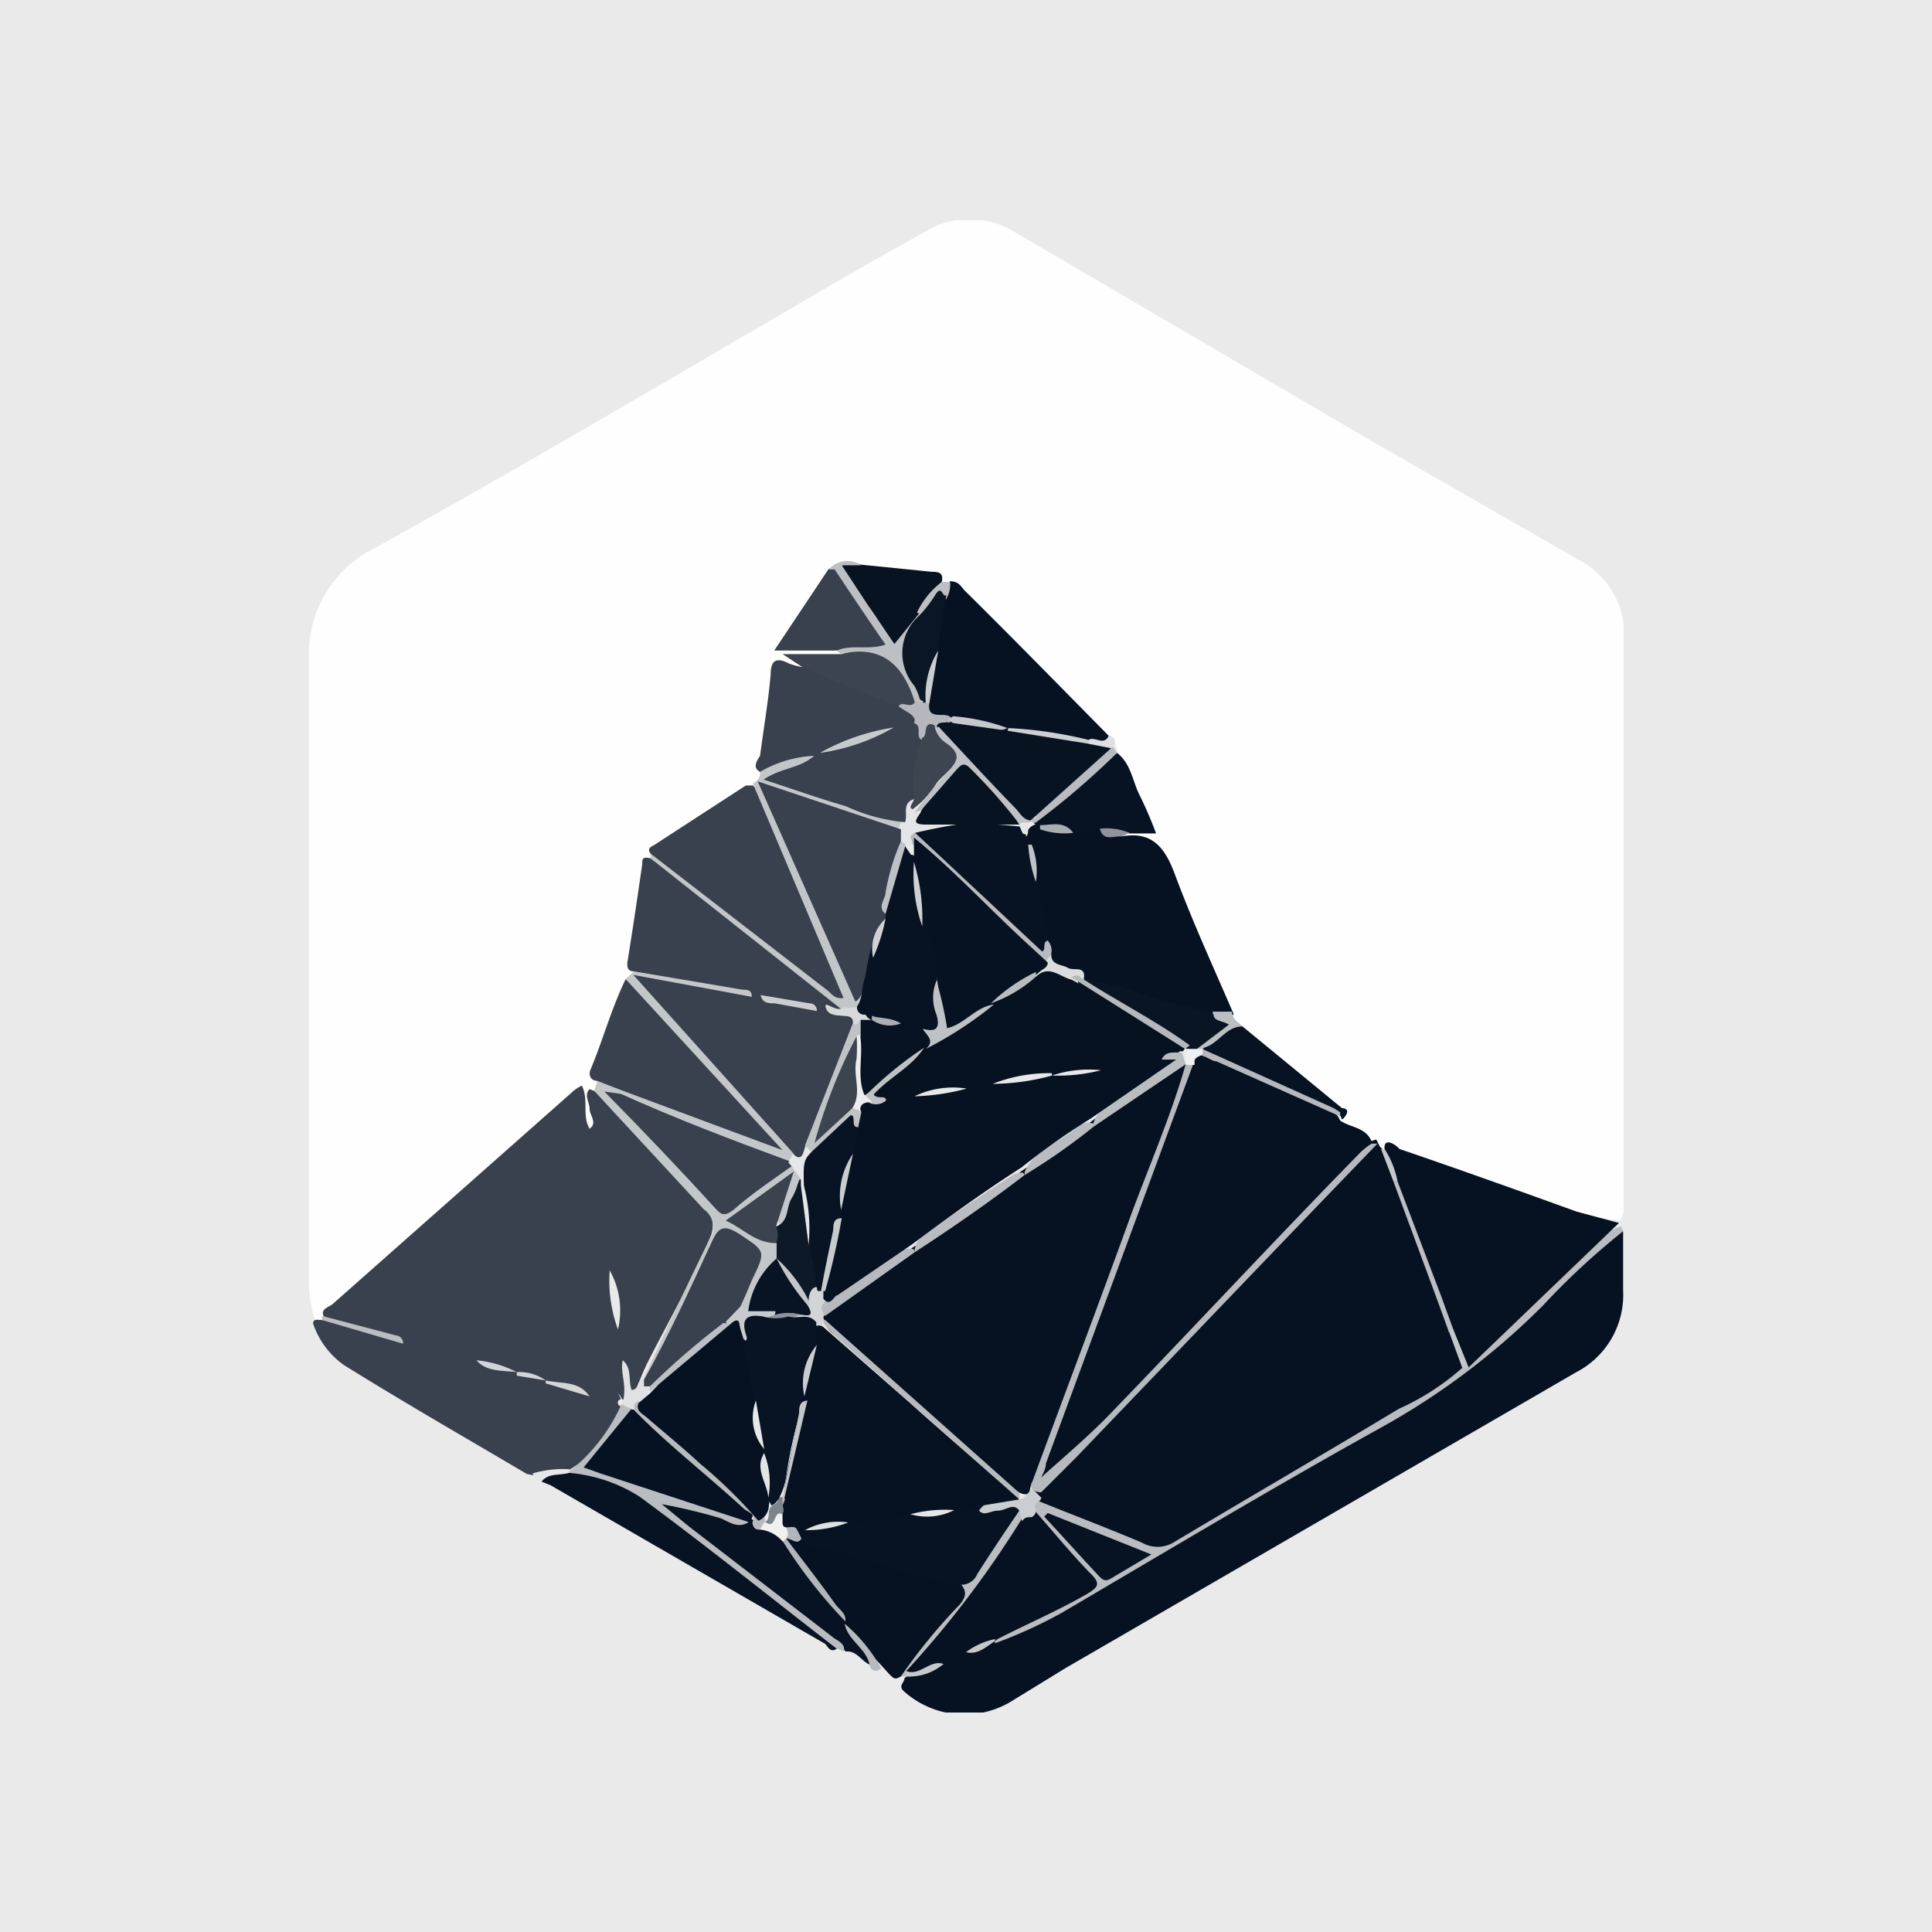 <svg id="Capa_1" data-name="Capa 1" xmlns="http://www.w3.org/2000/svg" xmlns:xlink="http://www.w3.org/1999/xlink" width="250" height="250" viewBox="0 0 250 250">
  <rect x="0" y="0" width="250" height="250" fill="#333333" stroke="none"/>
  <defs>
    <symbol id="Avado" data-name="Avado" viewBox="0 0 22.21 25.21">
      <path d="M22.14,16.9l0,0a4.27,4.27,0,0,1-1.31-.37l-2.23-.78a.72.72,0,0,0-.36-.06h-.1a.78.78,0,0,1-.15-.1l-.07-.06c-.14-.15-.38-.15-.5-.32a.32.32,0,0,1,0-.09c0-.13-.12-.18-.2-.25-.48-.42-1-.8-1.46-1.22a.55.55,0,0,1-.18-.24c-.36-.81-.71-1.62-1-2.45-.12-.3-.26-.52-.63-.5a.18.18,0,0,1-.15-.07c0-.09,0-.12.1-.15s.2,0,.35,0a11.33,11.33,0,0,0-.54-1.17l-.06-.12a.23.23,0,0,0-.14-.19,19.18,19.18,0,0,1-1.54-1.58l-.8-.79c-.09-.09-.16-.19-.3-.21a.34.34,0,0,1-.14,0,10.68,10.68,0,0,0-1.26-.21c-.19,0-.37-.11-.52.07s-.44.67-.68,1c-.11.15-.06.2.1.21A1.56,1.56,0,0,1,9,7.23s.06.09,0,.13a1,1,0,0,1-.62.07s-.07,0-.1,0a.14.14,0,0,1,.06.12s0,0-.05,0c-.4-.06-.43.21-.46.51A12.1,12.1,0,0,0,7.68,9.3a.26.26,0,0,1-.13.26,7.39,7.39,0,0,0-1.73,1.19l0,.09a7.46,7.46,0,0,0-.25,1.82.34.34,0,0,1-.1.23,9.46,9.46,0,0,0-.53,1.37.39.39,0,0,0,0,.26.46.46,0,0,1,0,.2c-.06.1,0,.21,0,.32s0,.25-.09.33c-.17-.11-.17-.11-.26-.56-.35.26-.67.55-1,.84L.39,18.38a.41.41,0,0,0-.1.13.22.22,0,0,1,0,.08.18.18,0,0,1-.17.05A2.21,2.21,0,0,1,0,18c0-3.52,0-7,0-10.55A2,2,0,0,1,1.11,5.54C3.89,4,6.64,2.36,9.4.76l1-.56a1.44,1.44,0,0,1,1.52,0L18,3.76l3.49,2a1.43,1.43,0,0,1,.73,1.3V16.5C22.21,16.64,22.24,16.78,22.14,16.9Z" fill="#fefefe"/>
      <path d="M22.2,17.08c0,.34,0,.68,0,1a1.47,1.47,0,0,1-.79,1.38l-8.63,5L11.9,25a1.53,1.53,0,0,1-1.84-.14c-.12-.1,0-.15,0-.23l.07-.06a1.74,1.74,0,0,0,.55-.21,1.75,1.75,0,0,1,.42-.19,2.23,2.23,0,0,0,.51-.19,45.43,45.43,0,0,0,4.63-2.57c1-.56,1.94-1.15,2.92-1.71a7.72,7.72,0,0,0,1.38-1.16c.48-.43.92-.89,1.4-1.31C22,17.13,22.06,17,22.2,17.08Z" fill="#061221"/>
      <path d="M.07,18.64c0-.09.09-.06.15-.06.37-.07.69.14,1,.2.11,0,.21.07.32.09a4.17,4.17,0,0,1,1.25.31,3,3,0,0,0,.71.25c.16.06.32.08.48.14a4.18,4.18,0,0,0,.7.16c.45-.12.46-.12.59.19-.06,0-.08.09,0,.12a2,2,0,0,1-1,1.14,1.31,1.31,0,0,1-.59,0C2.7,20.6,1.65,20,.59,19.34A1.41,1.41,0,0,1,.07,18.64Z" fill="#38414d"/>
      <path d="M10,24.6c-.11.06-.11.06-.28-.13S9.27,24,9,23.78A.24.24,0,0,1,9,23.7c-.27-.38-.56-.74-.83-1.12-.06-.09-.18-.18-.12-.3s.2-.07.31-.06c.87.22,1.72.48,2.57.76a.26.26,0,0,1,.09.43A8.44,8.44,0,0,1,10,24.6Z" fill="#061221"/>
      <path d="M8.93,24.12c-.11.09-.15,0-.21-.07L4.08,21.37l-.15-.06c.06-.26.28-.14.43-.17a2.17,2.17,0,0,1,1.55.51c.9.68,1.8,1.38,2.69,2.08C8.73,23.83,9,23.89,8.93,24.12Z" fill="#071322"/>
      <path d="M9.47,24.4c-.14-.06-.22-.24-.4-.22a15.3,15.3,0,0,0-1.41-1.11c-.52-.41-1-.84-1.58-1.22-.06,0-.15-.1-.1-.19s.14-.07.22-.05c.4.1.78.25,1.18.33h.09a2.14,2.14,0,0,0,.22.1.54.54,0,0,1,.3.21c.32.51.71,1,1.07,1.45h0c.13.15.24.31.37.46S9.55,24.3,9.47,24.4Z" fill="#071322"/>
      <path d="M22.2,17.08a12.26,12.26,0,0,0-1.35,1.25,12.22,12.22,0,0,1-2.8,2.1c-1.8,1-3.57,2.06-5.34,3.1a8,8,0,0,1-1.12.51.12.12,0,0,1,0-.09c0-.13.18-.16.29-.21.34-.16.68-.32,1-.51s.33-.21.08-.48-.41-.49-.64-.71a.42.42,0,0,1-.12-.24.25.25,0,0,1,.11-.17,1.07,1.07,0,0,1,.55.14l1.24.5a.56.56,0,0,0,.49,0l4.68-2.76.16-.12.08-.06c.44-.39.9-.77,1.3-1.2s.76-.68,1.12-1a.53.53,0,0,1,.23-.13s0,0,0,0A.23.23,0,0,1,22.2,17.08Z" fill="#b9bcc0"/>
      <path d="M7.42,22c-.17.1-.31,0-.46-.07a9.82,9.82,0,0,0-1-.24l.45.37,2.43,1.87c.08.07.22.1.2.25l-.14-.06c-1.1-.85-2.19-1.73-3.32-2.56a2.63,2.63,0,0,0-1.21-.4s0,0,0,0l0,0A3,3,0,0,0,5.28,20c.09,0,.13,0,.17.08,0,.25-.23.41-.37.59-.26.35-.27.35.13.49.63.22,1.26.4,1.88.6C7.22,21.81,7.4,21.8,7.42,22Z" fill="#b9bcc0"/>
      <path d="M10,24.6a9.44,9.44,0,0,1,1-1.22c.12-.15.1-.24,0-.35.4-.17.51-.59.74-.9.1-.13.14-.32.34-.36a.13.13,0,0,1,.1.09.29.29,0,0,1-.06.22,17,17,0,0,1-1.72,2.32l-.15.14-.08.06H10Z" fill="#babec1"/>
      <path d="M9.47,24.4c-.06-.28-.37-.41-.42-.69a2.69,2.69,0,0,1,.62.76C9.58,24.52,9.5,24.53,9.47,24.4Z" fill="#b6b9bd"/>
      <path d="M4.4,21.1a.06.06,0,0,0,0,.06c-.16.05-.36,0-.47.15a.21.21,0,0,1-.15-.14A1.85,1.85,0,0,1,4.4,21.1Z" fill="#e6e7e9"/>
      <path d="M19.48,19.39a4.17,4.17,0,0,1-1.07.69c-1.26.76-2.54,1.5-3.81,2.26a.53.53,0,0,1-.53,0c-.59-.25-1.2-.48-1.79-.72-.2-.1,0-.18,0-.26,1-.92,1.85-1.92,2.78-2.87s1.72-1.8,2.58-2.7a.75.75,0,0,1,.39-.26l.06.12a.88.88,0,0,1,.29.54c.24.66.51,1.3.73,2,.08.18.14.37.21.56S19.55,19.16,19.48,19.39Z" fill="#061221"/>
      <path d="M5.29,19.92c-.16-.32-.36-.15-.56-.05A1.85,1.85,0,0,0,4,19.63a1.44,1.44,0,0,0-.49-.14c-.21-.11-.46-.12-.68-.23S2.27,19.09,2,19a.55.55,0,0,0-.4,0,5.4,5.4,0,0,0-1-.34c-.11,0-.25,0-.34-.13s.08-.17.14-.22L4.48,14.7a.74.74,0,0,1,.13-.08c.12.24,0,.51.13.73a1.24,1.24,0,0,1,.25.82,9.31,9.31,0,0,1,.17,1.58,2.58,2.58,0,0,0,.14.91c.06.22,0,.45.08.67s0,.26,0,.4S5.46,19.94,5.29,19.92Z" fill="#38414d"/>
      <path d="M17.42,15.21c.17.12.43.11.53.35a.42.42,0,0,1-.09.14c-.59.54-1.09,1.16-1.66,1.72-.81.8-1.57,1.64-2.37,2.46l-1.25,1.3c-.06.06-.12.17-.22.12s-.06-.19,0-.28c.14-.42.31-.83.46-1.24.67-1.82,1.36-3.63,2-5.44a.54.54,0,0,1,.07-.13l.07-.07a.4.4,0,0,1,.34,0c.65.32,1.33.59,2,.91A.5.5,0,0,1,17.42,15.21Z" fill="#061221"/>
      <path d="M22.13,16.94l-2.54,2.44c-.2-.16-.18-.44-.31-.63a3.1,3.1,0,0,0-.21-.58c-.22-.64-.47-1.28-.72-1.91,0-.2-.16-.36-.18-.57s.2-.07.25,0c1,.34,2,.7,3,1.06Z" fill="#061221"/>
      <path d="M13.73,10.41c.5-.09.72.17.89.62.3.81.66,1.59,1,2.38-.09.14-.22,0-.34.05-.75-.14-1.47-.41-2.2-.61-.19-.17-.54-.09-.62-.42a.76.76,0,0,0-.06-.25c-.08-.32-.13-.65-.19-1a4,4,0,0,0-.09-.68c0-.14,0-.26.19-.3a4.71,4.71,0,0,0,.53,0,2,2,0,0,1,.54,0C13.49,10.33,13.63,10.31,13.73,10.41Z" fill="#061221"/>
      <path d="M5.08,17.74a21.48,21.48,0,0,0-.34-2.39c.14-.1,0-.23,0-.34s-.1-.23,0-.33a1,1,0,0,1,.54.44c.42.53,1,1,1.38,1.5a.49.49,0,0,1,.11.58c-.28.67-.64,1.3-1,2a4,4,0,0,0-.21.47c0,.09-.1.2-.22.18s-.09-.16-.1-.26a.94.94,0,0,0-.06-.29l-.08-.56C5.19,18.38,5.14,18.06,5.08,17.74Z" fill="#38414d"/>
      <path d="M5.77,10.7c-.06-.09,0-.11.07-.15l1.54-1s.08,0,.12,0A1.91,1.91,0,0,1,8,10.4c.34.76.68,1.51,1,2.28.06.15.21.34.06.47s-.31-.06-.43-.15L6,11A.76.76,0,0,1,5.77,10.7Z" fill="#38414d"/>
      <path d="M10.83,6.1c.14,0,.18.08.24.15.82.81,1.63,1.64,2.44,2.46,0,.21-.2.14-.34.15-.45-.08-.91-.14-1.37-.2s-.64-.11-1-.15c-.18-.06-.41-.06-.43-.33s.1-.6.12-.91a4.38,4.38,0,0,1,.15-.88A.83.83,0,0,1,10.83,6.1Z" fill="#061221"/>
      <path d="M5.49,12.69c-.1,0-.12-.06-.11-.16.09-.55.17-1.1.25-1.65,0-.09,0-.13.14-.1.85.58,1.63,1.24,2.45,1.86.29.22.59.41.86.66-.07.2-.22.08-.34.1a.41.41,0,0,1-.19,0,4.92,4.92,0,0,0-.91-.19.38.38,0,0,1-.21,0C6.9,13,6.35,13,5.81,12.85A.45.45,0,0,1,5.49,12.69Z" fill="#38414d"/>
      <path d="M4.87,14.54c-.1,0-.16-.09-.11-.2.21-.5.34-1,.59-1.52a2.25,2.25,0,0,1,.81.72c.5.53,1,1.08,1.49,1.6a2.11,2.11,0,0,1,.3.37c0,.08.14.15.07.24s-.19.05-.28,0l-1.33-.53c-.38-.15-.74-.31-1.12-.43C5.15,14.72,5,14.71,4.87,14.54Z" fill="#38414d"/>
      <path d="M7.62,9.32c-.13-.07-.06-.18,0-.27.06-.46.14-.92.18-1.38,0-.24.1-.29.31-.18a1.37,1.37,0,0,0,.29.07.3.3,0,0,1,.26,0,14.3,14.3,0,0,1,1.4.59c.11.09.3.14.24.35a.51.51,0,0,1-.33.13A6,6,0,0,0,8.7,9a.48.48,0,0,1-.18.06C8.21,9.14,7.94,9.35,7.62,9.32Z" fill="#38414d"/>
      <path d="M14.94,14.25,12.45,21c0,.1-.07.21-.08.24.35-.32.76-.66,1.14-1.05,1.42-1.47,2.84-3,4.26-4.45a1.24,1.24,0,0,1,.18-.14h.1c-1.7,1.76-3.39,3.53-5.08,5.29l-.6.6c-.13,0-.16-.06-.2-.14a3,3,0,0,1,.3-1c.71-1.87,1.4-3.75,2.1-5.63a1.3,1.3,0,0,1,.22-.42A.11.11,0,0,1,14.94,14.25Z" fill="#b6babe"/>
      <path d="M13.36,10.28c-.14.12-.31,0-.46.07-.16-.12-.37,0-.54-.1s-.09,0-.11-.08A5.3,5.3,0,0,1,13.65,9c.24.18.26.48.39.73a6.61,6.61,0,0,1,.27.63h-.45C13.7,10.28,13.51,10.43,13.36,10.28Z" fill="#071322"/>
      <path d="M8.92,7.27H7.86l.92-1.38c.15-.07.23,0,.31.13q.32.44.6.9c.15.25.09.35-.2.37A3.62,3.62,0,0,1,8.92,7.27Z" fill="#38414d"/>
      <path d="M7.62,9.32a2,2,0,0,1,.89-.27c0,.26-.33.18-.48.36L9.75,10a.77.77,0,0,1,.34.14.13.13,0,0,1-.06.17.69.69,0,0,1-.49-.09C9,10,8.41,9.88,7.83,9.71c.43,1.09.9,2.14,1.37,3.21.12.05.17-.23.3-.07a.43.43,0,0,1-.19.5.28.28,0,0,1-.29,0L5.77,10.78V10.7l3,2.32c.06.05.11.14.26.12L7.5,9.52C7.57,9.47,7.63,9.42,7.62,9.32Z" fill="#c3c6c9"/>
      <path d="M9.33,5.82l1.19.12c.09,0,.21,0,.17.17s-.28.37-.37.59c-.54.72-.47.5-.86,0-.12-.16-.23-.33-.34-.51S8.94,6,9,5.85,9.21,5.79,9.33,5.82Z" fill="#071321"/>
      <path d="M4.87,14.54l.44.17a.18.18,0,0,1,0,.07c-.06,0,0,.06,0,.1.48.55,1,1,1.48,1.61a.3.3,0,0,0,.47.06c.22-.16.44-.33.67-.47a.44.44,0,0,1,.3-.14.25.25,0,0,1,.17.24c-.11.3-.06.67-.42.84-.19-.25.06-.44.07-.68-.2.12-.38.28-.58.41s-.12.19,0,.28a3.68,3.68,0,0,0,.45.21.33.33,0,0,1,0,.32c-.2.28-.29.61-.48.88a.13.13,0,0,1-.17-.06,1.09,1.09,0,0,1,.26-.69c.15-.26,0-.3-.2-.39s-.32-.18-.44.07c-.25.54-.54,1.06-.77,1.6a1.19,1.19,0,0,1-.41.65.08.08,0,0,1-.08,0c.37-.8.74-1.6,1.13-2.39a.37.37,0,0,0-.09-.52l-1.85-2Z" fill="#c4c7ca"/>
      <path d="M15.77,13.62,17.45,15s.15,0,.06.13-.06,0-.09,0a24.88,24.88,0,0,1-2.35-1.07.17.17,0,0,1,0-.1C15.27,13.78,15.44,13.54,15.77,13.62Z" fill="#071322"/>
      <path d="M10,8.24C9.45,8,8.88,7.8,8.35,7.56L8,7.33H9a2,2,0,0,1,.81-.06c.12,0,.19.12.24.22a1.88,1.88,0,0,1,.24.59C10.27,8.34,10.08,8.23,10,8.24Z" fill="#3b4450"/>
      <path d="M5.31,14.71l2.69,1,0,0L5.35,12.82l.14-.13L7.33,13c.08,0,.16,0,.15.14s-.26,0-.39,0c-.44-.06-.87-.16-1.36-.23.71.74,1.35,1.47,2,2.17a1.35,1.35,0,0,1,.46.66.19.19,0,0,1-.12.16.54.54,0,0,1-.33-.06C7,15.6,6.32,15.31,5.6,15c-.13,0-.29-.09-.33-.26Z" fill="#c4c7ca"/>
      <path d="M10.24,8.16c-.19-.63-.55-1-1.26-.83l-.06-.06c.25-.11.52,0,.82-.1-.3-.43-.58-.85-.86-1.27h-.1a.42.42,0,0,1,.55-.07H9l.44.67c.15.21.29.43.45.66l.42-.52a.09.09,0,0,1,.06.07,1.1,1.1,0,0,0,0,1.27.2.2,0,0,1,0,.17A.07.07,0,0,1,10.24,8.16Z" fill="#bcbfc3"/>
      <path d="M15.09,14l2.22,1,.11.07v.07l-2.09-.93c-.11,0-.23-.16-.38-.08C14.92,14.07,15,14.06,15.09,14Z" fill="#b5b8bd"/>
      <path d="M13.65,9a13.54,13.54,0,0,1-1.35,1.16.06.06,0,0,1-.09,0c0-.14.08-.19.16-.26.36-.34.74-.66,1.13-1l.09,0Z" fill="#b8bbbf"/>
      <path d="M.22,18.51l1.25.33a.13.13,0,0,1,.12.14l-1.37-.4Z" fill="#babec2"/>
      <path d="M15.77,13.62c-.28,0-.4.29-.65.36A.08.08,0,0,1,15,14c0-.32.3-.33.45-.46-.09,0-.21,0-.18-.17l.32,0C15.61,13.53,15.72,13.55,15.77,13.62Z" fill="#bbbfc2"/>
      <path d="M10.27,6.63a1.42,1.42,0,0,1,.42-.52h.14a.46.46,0,0,1-.06.28c0,.07-.11-.16-.16,0a.33.33,0,0,1-.29.26Z" fill="#bcbfc3"/>
      <path d="M13.36,10.28a1,1,0,0,1,.5.07l-.13.06C13.59,10.4,13.42,10.5,13.36,10.28Z" fill="#8f949b"/>
      <path d="M13.17,8.78c.1-.07.26.11.34-.07.09,0,.14.08.08.18s0,0,0,0a.33.33,0,0,1-.4,0A.08.08,0,0,1,13.17,8.78Z" fill="#dfe0e2"/>
      <path d="M18.17,15.69a1.55,1.55,0,0,1,.22.55s-.05,0-.07,0l-.21-.55Z" fill="#c5c8cb"/>
      <path d="M10.09,24.51a17,17,0,0,0,2-2.65c0-.11.08-.11.16-.07.32.36.62.73.95,1.07.19.18.12.24-.06.35-.49.28-1,.5-1.51.76-.14.14-.33.14-.49.22l-.38.2C10.5,24.41,10.33,24.65,10.09,24.51Z" fill="#061221"/>
      <path d="M10.09,24.51c.23.09.4-.2.63-.12a.89.89,0,0,1-.64.21Z" fill="#c6c9cc"/>
      <path d="M11.1,24.19a1.21,1.21,0,0,1,.49-.22V24C11.43,24.11,11.29,24.24,11.1,24.19Z" fill="#c6c9cc"/>
      <path d="M5.3,19.26c.16.13.09.33.15.5.12,0,.09-.14.17-.18s0,0,0,0a.35.35,0,0,1,.13.11.25.25,0,0,1,0,.08.43.43,0,0,1-.16.19l-.12.1a.11.11,0,0,1-.08,0L5.28,20,5.17,20l.12,0C5.39,19.7,5.25,19.48,5.3,19.26Z" fill="#dfe1e2"/>
      <path d="M4,19.6c.26.06.56,0,.74.27L4,19.65s0,0,0,0A0,0,0,0,1,4,19.6Z" fill="#d3d5d8"/>
      <path d="M2.83,19.26a1.84,1.84,0,0,1,.68.2s0,0,0,0,0,0,0,0C3.28,19.43,3,19.46,2.83,19.26Z" fill="#d2d5d7"/>
      <path d="M3.51,19.52v-.06A.77.77,0,0,1,4,19.6v0Z" fill="#d2d5d7"/>
      <path d="M12,21.8c-.24.35-.48.71-.71,1.07a.29.29,0,0,1-.38.16,16.82,16.82,0,0,1-2-.56c-.21-.07-.45,0-.63-.2s-.13-.07-.08-.16A.26.26,0,0,1,8.39,22a4.51,4.51,0,0,0,.72-.12c.35,0,.69-.08,1-.12a3.22,3.22,0,0,0,.76-.08,1.63,1.63,0,0,1,.43,0,1.17,1.17,0,0,0,.37,0C11.82,21.63,12,21.59,12,21.8Z" fill="#071322"/>
      <path d="M8.25,22.13l.07.14c-.07.12-.16,0-.26,0,.28.37.57.74.84,1.12.07.09.18.15.16.28A8.28,8.28,0,0,1,8,22.31s.08-.16-.07-.2S7.88,22,8,22,8.21,22,8.25,22.13Z" fill="#b2b6bb"/>
      <path d="M5.44,20.09h0c.24,0,.35.24.51.37.47.38.92.79,1.38,1.2.08.07.26.16.11.33H7.42l-2.5-.82-.28-.1Z" fill="#061221"/>
      <path d="M7.49,22c.07-.15-.07-.17-.14-.23-.61-.56-1.27-1.07-1.86-1.67,0-.06,0-.13.08-.15l1.87,1.63a.77.77,0,0,1,.27.39.13.13,0,0,1-.09.15C7.54,22.13,7.5,22.08,7.49,22Z" fill="#b7bbbf"/>
      <path d="M7.62,22.12,7.69,22l0,0c.1,0,.12-.3.3-.09C8,21.92,8,22,8,22s.2.21,0,.32A.58.58,0,0,0,7.62,22.12Z" fill="#f1f1f2"/>
      <path d="M12.48,21.84l1.75.7-.69.41c-.1.06-.15,0-.2-.05-.31-.33-.61-.67-.92-1Z" fill="#071322"/>
      <path d="M12,21.8c-.1-.14-.23,0-.36,0s-.23.1-.32,0c.14-.22.38-.13.58-.19l.08,0c.15,0,.13-.16.24-.18l.15.15c0,.08-.16.09-.09.2a.13.13,0,0,1-.07.13c-.08,0-.12,0-.16.07Z" fill="#cbced0"/>
      <path d="M19.32,18.71l.27.67h-.11l-.22-.6C19.22,18.71,19.27,18.71,19.32,18.71Z" fill="#c5c8cb"/>
      <path d="M18.32,16.24h.07l.73,1.92s0,.07-.06.08Z" fill="#bbbec2"/>
      <path d="M19.06,18.24l.06-.08.2.55-.06.08Z" fill="#bbbfc3"/>
      <path d="M5.08,17.74a1.39,1.39,0,0,1,.14,1A2.41,2.41,0,0,1,5.08,17.74Z" fill="#e8e9ea"/>
      <path d="M15,14h.1a.09.09,0,0,0,0,.06c0,.07-.15.06-.14.16a0,0,0,0,1,0,.05h-.13l0,0a.21.21,0,0,1,0-.17l0-.07a.21.21,0,0,1,.13-.05A.11.11,0,0,1,15,14Z" fill="#eff0f1"/>
      <path d="M12.28,11.19a3.78,3.78,0,0,1,.2,1c-.06.27-.11.29-.31.13a3.87,3.87,0,0,1-.41-.4c-.44-.47-.93-.87-1.38-1.32-.09-.09-.27-.18-.11-.36a8.15,8.15,0,0,1,1.71,0c.18,0,.2.14.19.29A5.37,5.37,0,0,1,12.28,11.19Z" fill="#071322"/>
      <path d="M15,14h-.14a.83.83,0,0,1-.46-.2c-.38-.23-.77-.45-1.15-.69-.1-.07-.23-.1-.26-.25a.05.05,0,0,1,.08,0,2.78,2.78,0,0,1,1.07.24c.38.13.77.19,1.14.31,0,.13.16.11.26.18Z" fill="#0a1524"/>
      <path d="M10.24,10.35l2.14,2c.08,0,0-.16.1-.18a.25.25,0,0,1,.06.22c0,.07-.06.16-.16.16a.33.33,0,0,1-.21-.11c-.62-.61-1.23-1.23-1.88-1.81a.38.38,0,0,1-.16-.25C10.15,10.35,10.18,10.31,10.24,10.35Z" fill="#b7babe"/>
      <path d="M10.24,10.35a.1.1,0,0,0-.08.08.12.12,0,0,1,0,.14.12.12,0,0,1-.1,0,.21.21,0,0,1-.1-.11.17.17,0,0,1,0-.19l.06-.16a.25.25,0,0,1,.09-.41c.2,0,0,.22.15.27l.07.06a3.15,3.15,0,0,0,1,0c.19,0,.38,0,.57,0a.65.65,0,0,1,.24,0h.14s0,.06,0,.07,0,0,0,0l0,0c-.23,0-.1.17-.14.27s0,0-.06,0-.06-.28-.28-.26A9.88,9.88,0,0,0,10.24,10.35Z" fill="#e4e5e6"/>
      <path d="M12.42,12.54l.12-.13c0,.18.18.16.28.22s.31-.05.27.19h0l0,0a.48.48,0,0,1-.17.05,2.72,2.72,0,0,0-.57-.1.12.12,0,0,1,0-.08C12.26,12.6,12.34,12.57,12.42,12.54Z" fill="#dbdcde"/>
      <path d="M12.35,10.29v-.07c.19,0,.41-.08.56.13A1.26,1.26,0,0,1,12.35,10.29Z" fill="#a8adb2"/>
      <path d="M12.15,10.55h.06a1.22,1.22,0,0,1,.07.63A2.35,2.35,0,0,1,12.15,10.55Z" fill="#bfc2c6"/>
      <path d="M10.32,6.67a2.18,2.18,0,0,0,.26-.34c.12-.19.12.07.19,0a8.68,8.68,0,0,0-.14.89,2.93,2.93,0,0,0-.18.87.08.08,0,0,1-.13,0,1.12,1.12,0,0,0-.09-.22A.85.85,0,0,1,10.32,6.67Z" fill="#0a1624"/>
      <path d="M10.32,8.15h.1s0,0,.06,0c-.05.33.28.13.37.26a.17.17,0,0,1-.06.12.53.53,0,0,1-.15.08l-.07,0c-.1,0-.14.16-.25.15s-.12-.18-.09-.29-.18-.18-.27-.26c.07-.1.22.06.28-.08Z" fill="#b4b8bc"/>
      <path d="M13.17,8.78v.06s-.09.08-.14.07a3.33,3.33,0,0,1-1.21-.22.09.09,0,0,1,0-.11A7.08,7.08,0,0,1,13.17,8.78Z" fill="#cdd0d3"/>
      <path d="M11.8,8.58v0a1,1,0,0,1-1-.14l.08-.06A3.44,3.44,0,0,1,11.8,8.58Z" fill="#c5c8cc"/>
      <path d="M10.48,8.16h-.06a1.46,1.46,0,0,1,.21-.89Z" fill="#cacccf"/>
      <path d="M8.17,15.75l-2.69-3,2,.37.15-.07c.2.14.45.1.67.17a.67.67,0,0,1,.28.1l.15-.06a.44.44,0,0,0,.31.09.16.16,0,0,1,.21.16c-.21.73-.55,1.4-.78,2.11C8.4,15.78,8.34,16,8.17,15.75Z" fill="#38414d"/>
      <path d="M9.19,13.56c0-.13-.11-.11-.19-.12s-.23,0-.27-.14.19.1.29,0h.31a.23.23,0,0,1,.16.14.11.11,0,0,1,0,.08.28.28,0,0,1-.11.08C9.3,13.62,9.22,13.72,9.19,13.56Z" fill="#d7d9db"/>
      <path d="M8.58,13.36l-.71-.13c-.1,0-.21,0-.24-.14l.83.14A.12.12,0,0,1,8.58,13.36Z" fill="#cbcdd0"/>
      <path d="M10.23,8.5c.14.05,0,.24.13.28a2.1,2.1,0,0,1-.14,1c-.21.07-.1.26-.15.39a3,3,0,0,1-1-.27c-.45-.13-.9-.29-1.39-.45.28-.19.58-.19.8-.36L8.63,9c.43-.1.83-.3,1.25-.41A.61.61,0,0,1,10.23,8.5Z" fill="#38414d"/>
      <path d="M9.88,8.57A3.47,3.47,0,0,1,8.63,9,3.68,3.68,0,0,1,9.88,8.57Z" fill="#c7cacd"/>
      <path d="M12.22,21.31c-.06.08,0,.28-.21.19s-.33-.2-.47-.32L8.9,18.85a.59.59,0,0,1-.21-.26.17.17,0,0,1,0-.1,8.13,8.13,0,0,1,1.1-.83c.13-.11.28-.19.4-.3.63-.42,1.24-.85,1.85-1.3.4-.26.79-.54,1.17-.83s.84-.59,1.26-.87c.11-.07.2-.17.34-.1h0c-.25.88-.62,1.72-.94,2.59C13.33,18.34,12.77,19.82,12.22,21.31Z" fill="#061221"/>
      <path d="M10,10.29v.2c.06.28-.1.52-.14.78a1.29,1.29,0,0,0-.07.43.36.36,0,0,1,0,.1,1.51,1.51,0,0,0-.18.72c0,.12,0,.24-.14.31s-.08.28-.24.37L7.58,9.48Z" fill="#38414d"/>
      <path d="M9.74,11.8v-.08A5.77,5.77,0,0,1,10,10.56s0,0,.06,0l.11.16c.09,0,.08.1.08.16a4.36,4.36,0,0,0,.19,1,2.33,2.33,0,0,1,.18.9,1.47,1.47,0,0,0,0,.59c.05.24,0,.38-.28.35a.73.73,0,0,1-.5-.09c-.15-.08-.34-.05-.44-.21a.12.12,0,0,1-.14-.14c.1-.14.07-.32.13-.47l.07-.37A1.76,1.76,0,0,1,9.74,11.8Z" fill="#071322"/>
      <path d="M5.27,14.76c.93.42,1.88.78,2.83,1.13.06,0,.08,0,.07.08-.35.25-.71.49-1,.75-.11.08-.18.11-.28,0-.62-.68-1.25-1.34-1.9-2Z" fill="#38414d"/>
      <path d="M5.77,19.7l-.11,0v-.11c.42-.75.78-1.54,1.14-2.32.11-.24.19-.32.46-.15.45.3.47.28.22.79-.06.15-.12.29-.19.44s-.09.23-.19.32c-.38.27-.7.6-1.07.88C6,19.63,5.89,19.72,5.77,19.7Z" fill="#38414d"/>
      <path d="M7.89,17c.22-.08.17-.32.26-.47s.09-.22.14-.33a.19.19,0,0,1,.1.13c.09.29,0,.61.15.9a3.32,3.32,0,0,1,.11.76c0,.11,0,.24-.16.32-.3-.15-.41-.46-.59-.72v-.31A.2.2,0,0,1,7.89,17Z" fill="#0d1927"/>
      <path d="M7.89,17a.34.34,0,0,1,0,.28c-.35,0-.54-.24-.85-.38l1.15-.83Z" fill="#3a434e"/>
      <path d="M7.42,18.43a1.41,1.41,0,0,1,.48-.89h0c.2.27.39.56.6.83s-.07.19-.2.2a1.57,1.57,0,0,0-.43,0C7.71,18.52,7.54,18.57,7.42,18.43Z" fill="#081423"/>
      <path d="M7.42,18.43l.46,0c0,.12-.09.12-.17.14-.26,0-.19.26-.33.34s-.16-.19-.28-.24,0,0-.06-.06l.25-.26Z" fill="#c8cbce"/>
      <path d="M8.31,16.31l0-.11L8.17,16l-.07-.08.07-.14c.16.12.17,0,.21-.12s.15,0,.17.14a2,2,0,0,1-.15.53A.07.07,0,0,1,8.31,16.31Z" fill="#e6e7e8"/>
      <path d="M10.77,8.48l1,.14,1.37.22.41.08-1.37,1.23h0a.28.28,0,0,1-.33-.1c-.37-.44-.79-.84-1.18-1.26a.28.28,0,0,1-.07-.22C10.62,8.46,10.72,8.5,10.77,8.48Z" fill="#071321"/>
      <path d="M7.13,18.64s.12-.12.14,0,.05.18.07.26c.23.16.15.43.22.64a1.11,1.11,0,0,1,0,.37,1.47,1.47,0,0,0,.12.8.44.44,0,0,1,0,.1,1.67,1.67,0,0,0,.09.7.4.4,0,0,1,0,.19c0,.1-.05.22-.18.27h0A8.16,8.16,0,0,0,6.6,21c-.29-.27-.6-.52-.9-.78-.07-.06-.19-.11-.13-.24l.19-.16A9.38,9.38,0,0,1,7.13,18.64Z" fill="#061221"/>
      <path d="M7.13,18.64,5.76,19.79V19.7A12.84,12.84,0,0,1,7,18.63Z" fill="#bcbfc3"/>
      <path d="M12,21.61l-.67.11a.69.69,0,0,1-.42.07,6.17,6.17,0,0,1-.74.07A4.09,4.09,0,0,1,9.11,22a4.46,4.46,0,0,0-.73.13H8.25C8.2,22,8,22.17,8,22l0-.13c0-.07,0-.13,0-.2.07-.58.22-1.14.32-1.71a.36.36,0,0,1,0-.1A6.71,6.71,0,0,0,8.47,19a.57.57,0,0,1,.07-.31.14.14,0,0,1,.14,0l1.45,1.27c.49.44,1,.88,1.48,1.3A1.05,1.05,0,0,1,12,21.61Z" fill="#061221"/>
      <path d="M10.16,21.86a2.3,2.3,0,0,1,.74-.07A1,1,0,0,1,10.16,21.86Z" fill="#e5e7e8"/>
      <path d="M8.38,22.13A1.16,1.16,0,0,1,9.11,22,2,2,0,0,1,8.38,22.13Z" fill="#dfe1e3"/>
      <path d="M8,21.72a.15.15,0,0,1,0,.14c-.16-.09-.1.28-.29.13.11-.07,0-.22.14-.29s0-.14.13-.13S8,21.67,8,21.72Z" fill="#7e848c"/>
      <path d="M12,21.61,8.92,18.88c-.08-.07-.14-.15-.21-.22s0-.06,0-.09L12,21.5Z" fill="#b7babe"/>
      <path d="M12.28,12.78c.22-.21.4,0,.6.05.65.33,1.25.74,1.88,1.11,0,0,.07.05,0,.1l-.05,0c-.1.1-.25.11-.35.19a9,9,0,0,1-1,.15,4.68,4.68,0,0,0-.83.09,5,5,0,0,0-.94.18,3.81,3.81,0,0,1-.47.07,2.82,2.82,0,0,0-.91.13,2.3,2.3,0,0,1-.45.05c-.32-.12-.32-.14-.1-.36s.47-.37.67-.59l.07-.06,1-.7.08-.06C11.8,13.07,12,12.78,12.28,12.78Z" fill="#071221"/>
      <path d="M14.8,14l-1.92-1.21s.1-.07.15,0c.61.4,1.26.72,1.85,1.15Z" fill="#b5b9bd"/>
      <path d="M14.4,14.19c.07-.17.22-.12.35-.13l.06.2-1.55,1.05a.09.09,0,0,1,0-.08c.1-.27.38-.34.57-.5s.41-.28.61-.42S14.46,14.23,14.4,14.19Z" fill="#b9bdc0"/>
      <path d="M10.22,10.84l0-.13,0-.28c.67.55,1.25,1.18,1.88,1.76l.38.35c0,.09-.09.11-.14.16a4.49,4.49,0,0,1-.76.53h0c-.21.11-.4.25-.6.38s-.24.11-.27-.11-.07-.45-.1-.67a2.8,2.8,0,0,0-.2-.9C10.38,11.56,10.19,11.21,10.22,10.84Z" fill="#061221"/>
      <path d="M12,10.21c-.53,0-1.06,0-1.58,0-.25,0-.16-.09-.09-.2a2.26,2.26,0,0,1,.62-.82.12.12,0,0,1,.18,0A3.91,3.91,0,0,1,12,10.21Z" fill="#071321"/>
      <path d="M10.22,9.74a2,2,0,0,1,.14-1c.1,0,0-.3.2-.21l0,0c.12.18.36.29.39.49s-.25.34-.36.51a1.56,1.56,0,0,1-.39.42C10.1,9.92,10.24,9.83,10.22,9.74Z" fill="#3c4550"/>
      <path d="M10.23,10c.18-.23.36-.47.56-.68s.2-.31,0-.47a.46.46,0,0,1-.22-.29h.07c.43.46.85.92,1.29,1.37.08.08.14.22.29.21-.06.08-.14,0-.22.06a9.09,9.09,0,0,0-.82-.93c-.11-.12-.16-.07-.23,0l-.62.71Z" fill="#bec1c5"/>
      <path d="M10.08,10.55l-.34,1.17c-.15-.12,0-.25,0-.36a3.79,3.79,0,0,1,.26-.87Z" fill="#bec1c5"/>
      <path d="M11.52,13.23a2.88,2.88,0,0,1,.76-.53v.08A2.25,2.25,0,0,1,11.52,13.23Z" fill="#b8bcc0"/>
      <path d="M8.51,15.76l-.13-.13.81-2.07c.09.09.09-.07.15-.05a.23.23,0,0,1,0,.24.41.41,0,0,1-.05.09,5.23,5.23,0,0,0-.48,1.08c-.06.13-.11.27-.17.42.18-.13.28-.34.52-.38a.21.21,0,0,1,.16.11.25.25,0,0,1-.07.28.38.38,0,0,0-.36.15C8.81,15.62,8.73,15.8,8.51,15.76Z" fill="#c0c3c6"/>
      <path d="M9.32,13.78l0-.27h.13l.49.06a.46.46,0,0,0,.41.07c.18.09.33.18.05.34h0c-.31.25-.59.52-.91.75-.07,0-.12.14-.22,0A1.43,1.43,0,0,1,9.32,13.78Z" fill="#071322"/>
      <path d="M10,13.57a.53.53,0,0,1-.49-.06v-.07C9.63,13.49,9.82,13.46,10,13.57Z" fill="#abafb4"/>
      <path d="M12.09,16.13c-.6.46-1.22.89-1.85,1.3a.07.07,0,0,1,0-.07.28.28,0,0,1,.13-.2c.48-.35,1-.69,1.47-1a.34.34,0,0,1,.22-.07A.12.12,0,0,1,12.09,16.13Z" fill="#b9bcc0"/>
      <path d="M10.24,17.43,8.72,18.51c-.12-.05-.15-.13-.05-.23a8,8,0,0,0,1-.65c.17-.11.3-.29.54-.25Z" fill="#b6b9bd"/>
      <path d="M8.7,18.3c-.09.08,0,.14,0,.21a.06.06,0,0,0,0,.06v.09H8.57a.52.52,0,0,1-.49-.09c0-.15.14-.09.23-.08s.23.05.13-.13,0-.06,0-.09,0-.22.13-.25a.13.13,0,0,0,.13.05.18.18,0,0,1,0,.07A.13.13,0,0,1,8.7,18.3Z" fill="#d2d5d7"/>
      <path d="M13.26,15.31a10.66,10.66,0,0,1-1.17.82l0-.05c.16-.39.57-.49.85-.73a.3.3,0,0,1,.31-.09Z" fill="#b9bcc0"/>
      <path d="M9.74,11.8a3,3,0,0,1-.21.66A.69.69,0,0,1,9.74,11.8Z" fill="#cfd1d4"/>
      <path d="M10.42,14c.17-.14,0-.24-.05-.34.22.06.3,0,.23-.24a.75.75,0,0,1,0-.57,6.26,6.26,0,0,1,.18.8c.3-.07.48-.36.79-.4A6.36,6.36,0,0,1,10.42,14Z" fill="#bfc2c5"/>
      <path d="M10.22,10.84a3.33,3.33,0,0,1,.14,1.09A2.69,2.69,0,0,1,10.22,10.84Z" fill="#ced1d3"/>
      <path d="M8.65,18.09c-.08,0-.06,0-.07-.07a6.58,6.58,0,0,0-.14-.75c0-.32-.07-.64-.08-1s0-.4.15-.55l.64-.6c.1,0,0,.19.11.2s0,.27,0,.4a2.37,2.37,0,0,0-.21,1,.4.4,0,0,1,0,.15,5.34,5.34,0,0,0-.2.88A.53.53,0,0,1,8.65,18.09Z" fill="#081423"/>
      <path d="M8.45,18.27v.09a3.8,3.8,0,0,1-.55-.82A2.34,2.34,0,0,1,8.45,18.27Z" fill="#c4c7ca"/>
      <path d="M8.36,16.31a2.84,2.84,0,0,1,.08,1l-.13-1Z" fill="#e5e6e8"/>
      <path d="M8.31,18.49l-.21.07c-.15.14-.3.16-.43,0l.21-.07A.78.78,0,0,1,8.31,18.49Z" fill="#8e939a"/>
      <path d="M7.67,18.52a.8.8,0,0,0,.43,0c.16.05.34-.07.47.1V19a2.07,2.07,0,0,0-.21.88v.07a7.31,7.31,0,0,0-.3,1.29,1.12,1.12,0,0,1-.12.35s-.06.11-.13.12l-.06-.12a4.87,4.87,0,0,1-.07-.75v-.07a1.64,1.64,0,0,1-.14-.82l-.21-1a.07.07,0,0,0,.06-.1C7.28,18.53,7.43,18.48,7.67,18.52Z" fill="#081423"/>
      <path d="M7.55,19.94l.14.82A.82.82,0,0,1,7.55,19.94Z" fill="#e7e8e9"/>
      <path d="M7.69,20.83a1.36,1.36,0,0,1,.07.75C7.74,21.33,7.52,21.09,7.69,20.83Z" fill="#e3e4e6"/>
      <path d="M8,21.58c.1-.48.19-1,.28-1.43,0-.09,0-.2.14-.21L8,21.72Z" fill="#c4c6ca"/>
      <path d="M8.37,19.87A1,1,0,0,1,8.58,19Z" fill="#cacdd0"/>
      <path d="M9,16.86v-.14a3.1,3.1,0,0,1,.2-.95l.07-.41.06-.29c-.06-.16,0-.18.17-.21h.26a.88.88,0,0,1,.48-.07,6.67,6.67,0,0,1,.88-.13,1.36,1.36,0,0,1,.49-.08c.31-.07.63-.09.94-.16s.56-.08.84-.11a6.94,6.94,0,0,1,1-.13l.26,0-1.45,1a11.58,11.58,0,0,0-1.16.82c-.64.41-1.25.85-1.85,1.3l-1.26.86c-.06,0-.12.21-.24.06v-.21A5.22,5.22,0,0,1,9,16.86Z" fill="#061221"/>
      <path d="M9.75,14.87a.25.25,0,0,1-.22.06c-.06,0-.12-.06-.14-.13a6.36,6.36,0,0,1,1-.82c-.21.33-.59.5-.85.79C9.6,14.86,9.74,14.77,9.75,14.87Z" fill="#bfc2c5"/>
      <path d="M12.55,14.45a3.83,3.83,0,0,1-1,.14,2.59,2.59,0,0,1,1-.18Z" fill="#e7e8e9"/>
      <path d="M11.11,14.67a3.67,3.67,0,0,1-.88.13A1.49,1.49,0,0,1,11.11,14.67Z" fill="#e7e8e9"/>
      <path d="M12.55,14.45v0a1.94,1.94,0,0,1,.83-.09A2.93,2.93,0,0,1,12.55,14.45Z" fill="#e7e8e9"/>
      <path d="M9.18,15l-.64.59a9,9,0,0,1,.72-1.82,7.74,7.74,0,0,1,0,1.08C9.31,14.93,9.25,15,9.18,15Z" fill="#3b444f"/>
      <path d="M9.18,15c.17-.27,0-.55.07-.83a2.67,2.67,0,0,0,0-.4h.06c.06.34-.06.69.07,1l.14.13c-.09,0-.21,0-.21.14Z" fill="#ededef"/>
      <path d="M9,16.86a12.22,12.22,0,0,1-.28,1.23H8.65c.06-.34.13-.67.2-1C8.87,17,8.83,16.86,9,16.86Z" fill="#c8cbce"/>
      <path d="M9.19,15.77l-.2.95A1.27,1.27,0,0,1,9.19,15.77Z" fill="#cacdd0"/>
    </symbol>
  </defs>
  <rect id="Figment_lido" x="-1.22" y="-1.06" width="252.5" height="252.5" transform="translate(-0.16 250.22) rotate(-90)" fill="#eaeaea"/>
  <use width="22.21" height="25.21" transform="translate(39.98 28.49) scale(7.66)" xlink:href="#Avado"/>
</svg>
